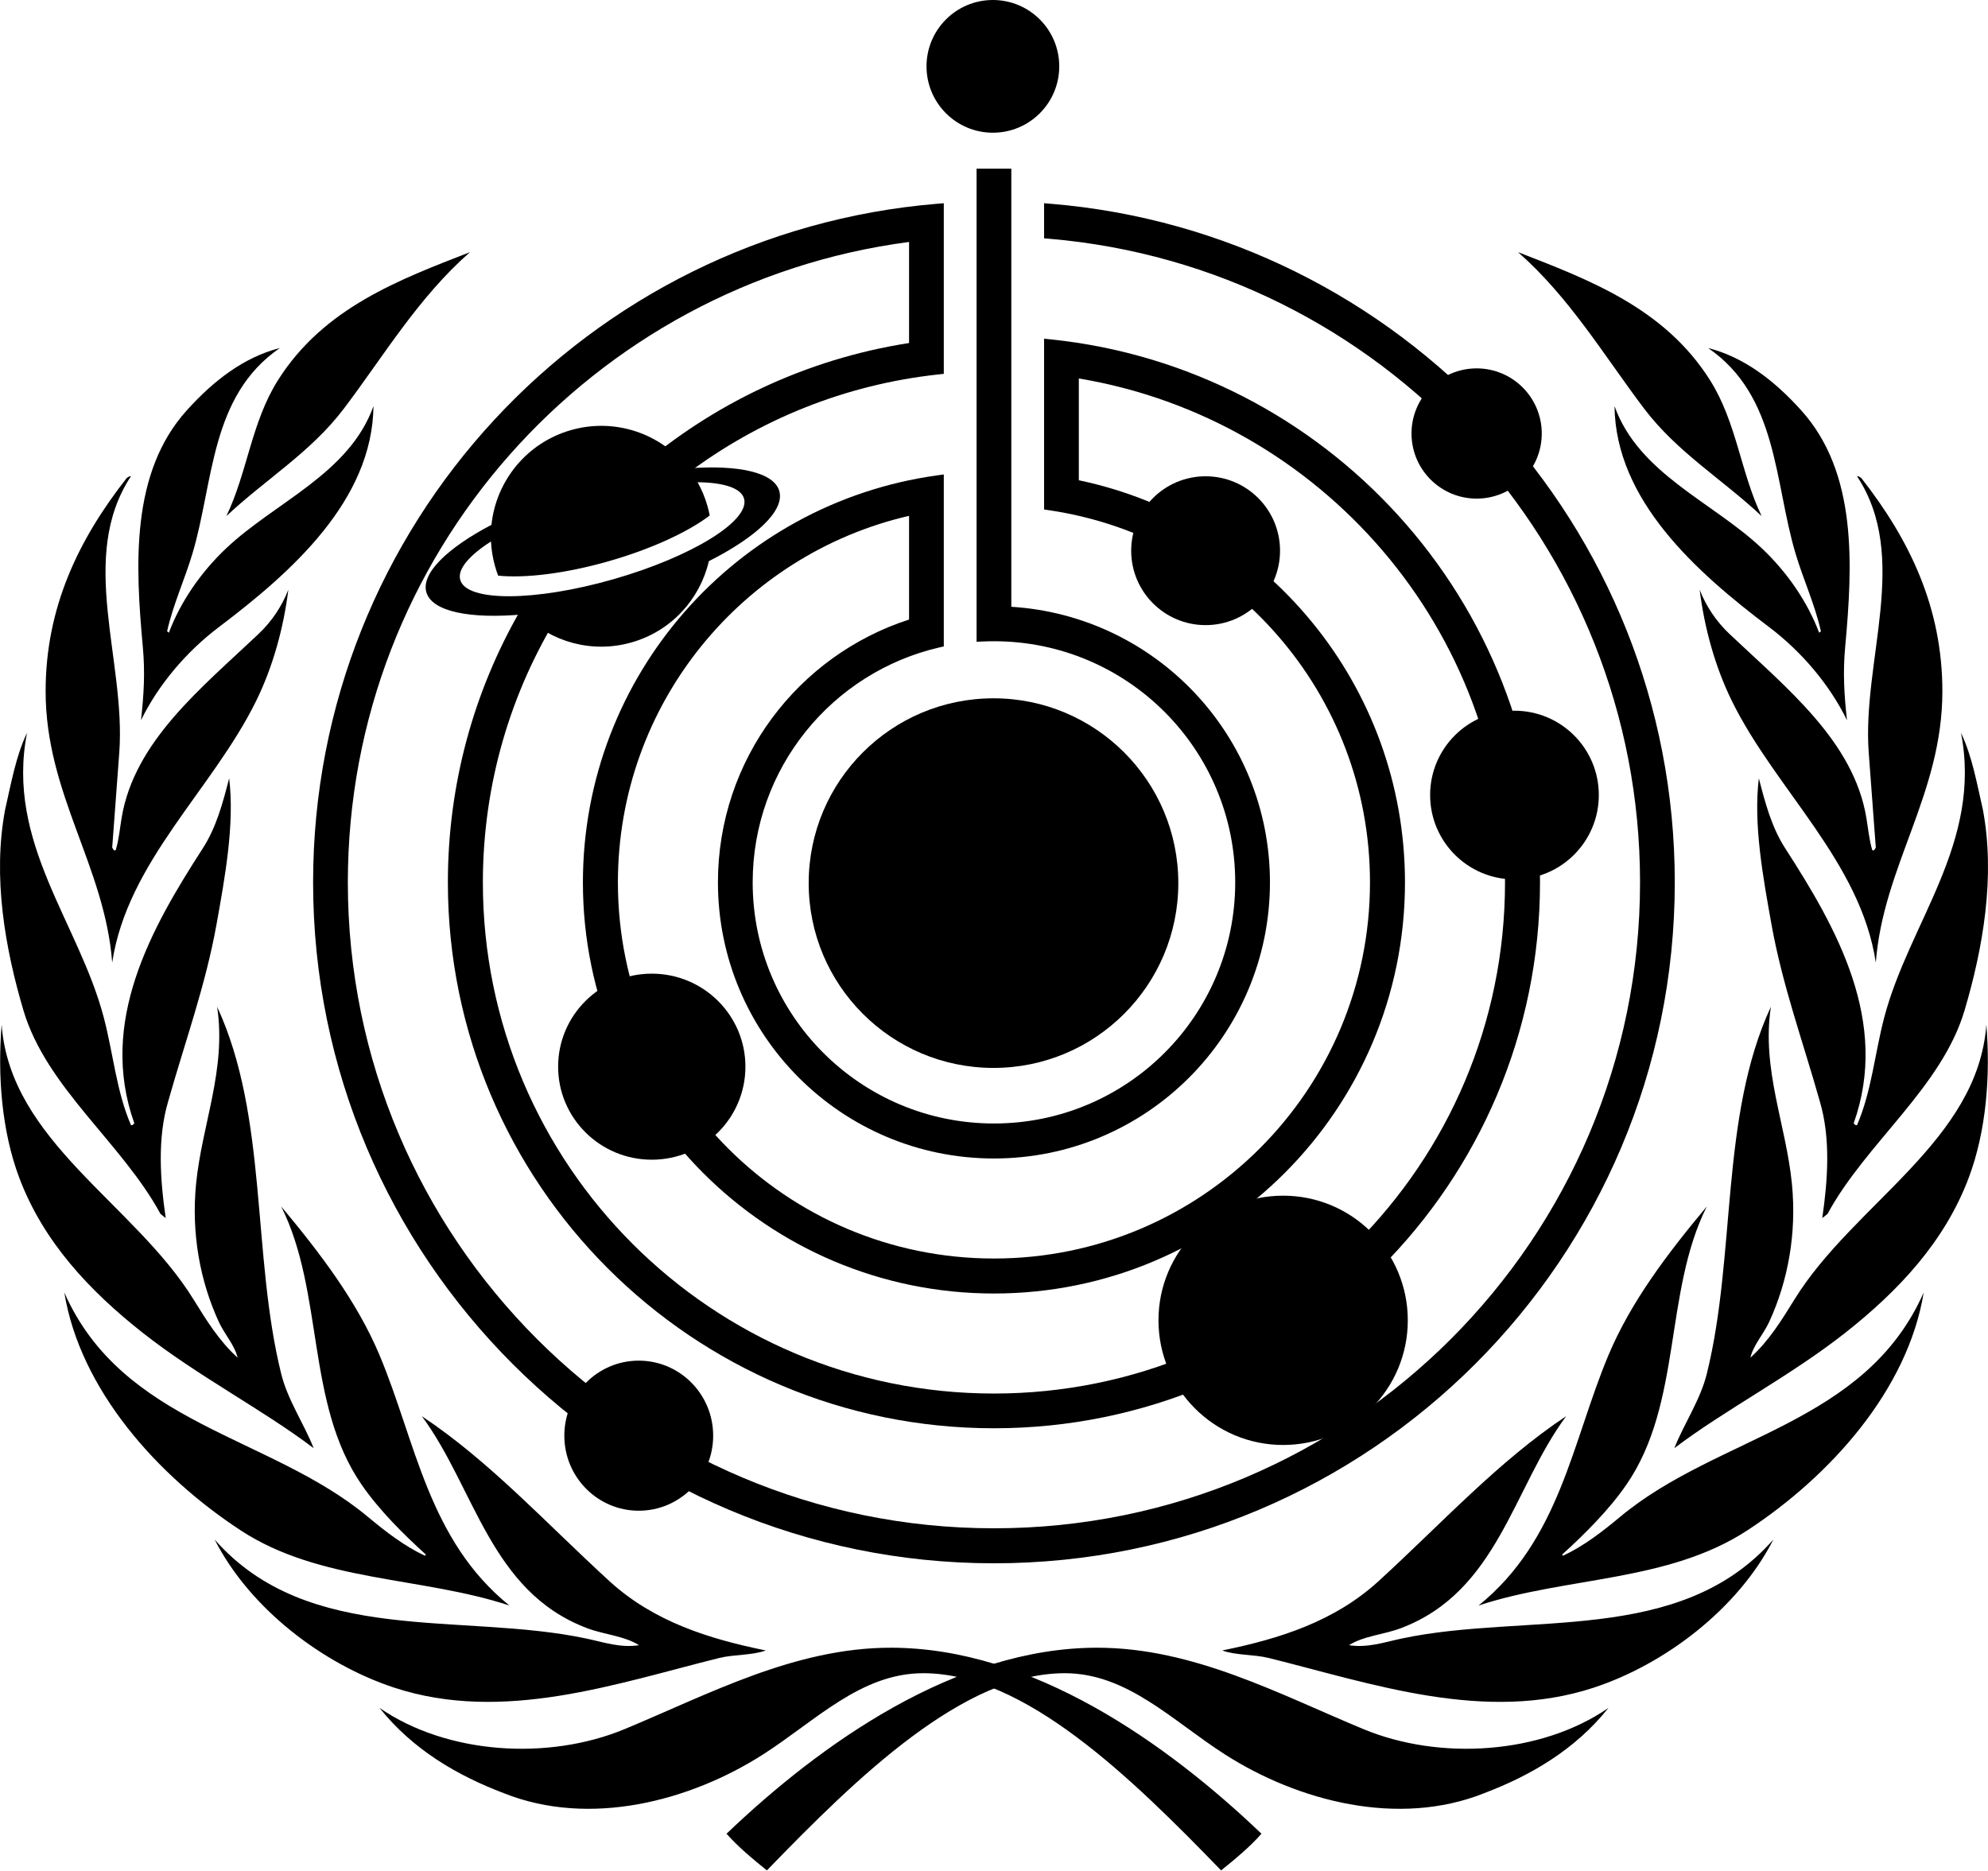 <svg width="800" height="753" viewBox="0 0 800 753" fill="none" xmlns="http://www.w3.org/2000/svg">
<path fill-rule="evenodd" clip-rule="evenodd" d="M507.633 737.956C503.012 743.237 497.031 748.173 491.393 752.724C454.966 715.081 412.198 673.361 371.548 673.361C346.345 673.361 328.194 692.545 307.017 706.08C277.629 724.862 237.316 735.44 202.769 721.654C184.189 714.601 166.186 704.209 152.732 687.329C179.921 706.08 220.64 708.6 251.335 695.865C285.264 681.791 319.797 663.103 358.463 663.103C415.461 663.103 469.632 701.654 507.633 737.956ZM86.368 619.564C124.106 662.517 185.655 648.698 236.031 659.425C243.043 660.918 249.632 663.247 257.157 662.091C251.169 658.294 243.23 657.866 236.311 655.26C197.223 640.536 191.128 598.707 169.737 569.918C197.06 588.079 219.696 612.946 245.246 636.314C263.029 652.577 285.184 659.535 308.16 664.209C302.639 666.227 295.416 665.752 289.469 667.226C248.197 677.463 202.438 693.625 158.522 679.133C130.181 669.782 100.689 647.635 86.367 619.563L86.368 619.564ZM25.877 520.151C49.416 573.44 108.557 577.614 147.88 610.303C155.357 616.521 162.769 622.24 170.983 626.071L171.407 625.642C162.333 617.431 152.513 607.648 145.485 597.438C123.01 564.785 130.488 520.153 113.16 485.535C128.904 504.384 143.671 523.796 152.737 545.376C167.326 580.106 172.282 619.729 205.001 646.12C169.588 634.437 128.736 636.763 96.847 615.878C63.327 593.924 32.26 559.275 25.877 520.15V520.151ZM0.661 412.34C4.066 459.289 54.055 484.368 77.891 522.962C82.981 531.205 88.221 539.713 95.613 546.37C94.461 541.37 90.348 536.941 88.083 532.038C80.439 515.479 76.978 496.315 78.886 476.611C81.209 452.637 91.205 430.373 87.369 405.152C107.913 449.494 101.285 504.929 113.16 552.873C115.787 563.479 122.246 572.761 126.226 582.806C106.04 567.451 79.586 553.822 57.428 536.358C35.999 519.469 17.399 499.674 7.73 473.917C0.763 455.358 -1.049 433.219 0.661 412.338V412.34ZM2.058 325.837C4.469 315.359 6.314 304.513 10.873 294.902C2.241 339.19 31.709 371.182 41.767 409.499C45.559 423.938 46.856 439.282 52.696 452.755C53.242 453.046 53.713 452.48 54.05 452.044C39.511 411.266 60.823 373.578 81.585 341.435C87.043 332.987 89.668 323.148 92.216 313.202C94.461 331.663 90.532 353.03 87.116 372.081C82.719 396.606 74.336 419.591 67.672 443.253C63.285 458.036 64.442 474.719 66.692 490.206L64.577 488.518C49.121 459.986 18.625 437.697 9.415 406.557C2.054 381.668 -3.038 352.915 2.058 325.839V325.837ZM18.36 278.194C18.36 244.679 31.412 217.339 50.989 192.378C51.558 192.095 51.962 191.526 52.696 191.66C31.143 224.439 50.761 265.817 47.99 302.996L45.148 341.156C45.569 341.434 45.569 342.578 46.571 342.14C47.845 337.886 48.23 333.361 48.971 328.967C54.159 298.203 81.176 276.792 104.088 255.073C109.507 249.935 113.476 243.86 116.03 237.333C114.126 252.657 109.851 268.366 102.971 282.29C85.335 317.99 51.274 346.807 45.148 387.377C42.177 348.496 18.36 319.593 18.36 278.194ZM75.168 165.138C86.006 153.124 98.151 143.765 112.61 140.063C84.532 159.369 86.055 193.87 77.46 222.72C74.317 233.269 69.697 243.152 67.242 254.054L67.951 254.621C72.623 242.297 80.639 230.449 91.081 220.598C110.83 201.966 140.523 190.69 150.295 163.436C149.848 201.309 117.562 230.097 88.075 252.369C74.849 262.359 63.61 275.77 56.751 289.83C57.896 279.366 58.416 270.661 57.483 260.448C54.456 227.364 52.492 190.275 75.168 165.138ZM189.137 101.466C168.298 119.75 154.392 143.283 138.384 164.438C125.07 182.034 106.799 192.936 91.088 207.701C99.57 190.107 101.135 169.946 111.906 152.926C130.323 123.82 160.762 112.522 189.137 101.466Z" fill="black"/>
<path fill-rule="evenodd" clip-rule="evenodd" d="M292.367 737.956C296.989 743.237 302.97 748.173 308.607 752.724C345.035 715.081 387.803 673.361 428.452 673.361C453.655 673.361 471.807 692.545 492.984 706.08C522.371 724.862 562.685 735.44 597.231 721.654C615.812 714.601 633.814 704.209 647.269 687.329C620.078 706.08 579.361 708.6 548.666 695.865C514.737 681.791 480.203 663.103 441.537 663.103C384.54 663.103 330.369 701.654 292.367 737.956ZM713.632 619.564C675.895 662.517 614.345 648.698 563.969 659.425C556.957 660.918 550.369 663.247 542.842 662.091C548.832 658.294 556.77 657.866 563.69 655.26C602.778 640.536 608.872 598.707 630.263 569.917C602.941 588.079 580.305 612.946 554.755 636.314C536.972 652.577 514.817 659.535 491.841 664.209C497.362 666.227 504.585 665.752 510.532 667.226C551.804 677.463 597.562 693.625 641.479 679.133C669.82 669.781 699.312 647.635 713.634 619.563L713.632 619.564ZM774.123 520.151C750.584 573.44 691.444 577.614 652.12 610.303C644.644 616.521 637.232 622.24 629.018 626.071L628.593 625.642C637.668 617.431 647.488 607.648 654.515 597.438C676.991 564.785 669.512 520.153 686.841 485.535C671.095 504.384 656.329 523.795 647.263 545.376C632.675 580.106 627.719 619.729 594.999 646.12C630.412 634.437 671.264 636.763 703.153 615.877C736.674 593.924 767.739 559.275 774.123 520.15V520.151ZM799.339 412.34C795.935 459.289 745.945 484.368 722.11 522.962C717.019 531.205 711.779 539.713 704.387 546.37C705.539 541.37 709.652 536.941 711.917 532.038C719.562 515.478 723.022 496.315 721.114 476.611C718.791 452.637 708.796 430.373 712.632 405.152C692.087 449.494 698.715 504.929 686.841 552.873C684.214 563.479 677.754 572.76 673.774 582.806C693.961 567.451 720.414 553.821 742.572 536.358C764.001 519.469 782.6 499.674 792.27 473.917C799.237 455.358 801.049 433.219 799.339 412.338V412.34ZM797.942 325.836C795.531 315.358 793.685 304.513 789.127 294.901C797.758 339.189 768.292 371.182 758.233 409.499C754.441 423.938 753.144 439.281 747.304 452.755C746.758 453.046 746.287 452.48 745.95 452.044C760.489 411.266 739.177 373.578 718.416 341.435C712.958 332.986 710.331 323.148 707.784 313.202C705.539 331.662 709.468 353.03 712.884 372.08C717.282 396.605 725.664 419.591 732.328 443.253C736.715 458.035 735.559 474.719 733.308 490.205L735.423 488.518C750.879 459.986 781.376 437.696 790.585 406.557C797.945 381.668 803.038 352.915 797.942 325.838V325.836ZM781.64 278.194C781.64 244.678 768.589 217.339 749.011 192.378C748.442 192.095 748.038 191.525 747.304 191.659C768.856 224.438 749.239 265.817 752.01 302.996L754.853 341.156C754.431 341.434 754.431 342.578 753.429 342.14C752.156 337.886 751.77 333.36 751.029 328.967C745.841 298.203 718.824 276.792 695.913 255.072C690.493 249.935 686.525 243.86 683.97 237.333C685.874 252.657 690.15 268.366 697.03 282.29C714.665 317.989 748.726 346.807 754.853 387.377C757.823 348.496 781.64 319.592 781.64 278.194ZM724.832 165.138C713.994 153.124 701.849 143.764 687.389 140.062C715.468 159.369 713.945 193.871 722.54 222.72C725.683 233.268 730.304 243.152 732.759 254.054L732.048 254.621C727.377 242.297 719.361 230.448 708.919 220.597C689.17 201.966 659.477 190.69 649.704 163.436C650.153 201.309 682.438 230.096 711.925 252.368C725.151 262.358 736.391 275.77 743.25 289.83C742.104 279.365 741.584 270.661 742.517 260.447C745.544 227.364 747.508 190.275 724.832 165.138ZM610.864 101.466C631.702 119.749 645.608 143.283 661.617 164.438C674.93 182.034 693.2 192.936 708.913 207.701C700.43 190.107 698.866 169.946 688.095 152.925C669.676 123.82 639.237 112.522 610.864 101.466Z" fill="black"/>
<path fill-rule="evenodd" clip-rule="evenodd" d="M224.596 429.272C224.596 408.597 241.469 391.836 262.282 391.836C283.096 391.836 299.968 408.597 299.968 429.272C299.968 449.948 283.096 466.709 262.282 466.709C241.469 466.709 224.596 449.948 224.596 429.272Z" fill="black"/>
<path fill-rule="evenodd" clip-rule="evenodd" d="M227.092 577.77C227.092 561.092 240.5 547.572 257.041 547.572C273.582 547.572 286.99 561.092 286.99 577.77C286.99 594.449 273.582 607.969 257.041 607.969C240.5 607.969 227.092 594.449 227.092 577.77Z" fill="black"/>
<path fill-rule="evenodd" clip-rule="evenodd" d="M455.206 221.624C455.206 205.084 468.614 191.675 485.155 191.675C501.695 191.675 515.104 205.084 515.104 221.624C515.104 238.165 501.695 251.573 485.155 251.573C468.614 251.573 455.206 238.165 455.206 221.624Z" fill="black"/>
<path fill-rule="evenodd" clip-rule="evenodd" d="M575.502 319.958C575.502 301.211 590.698 286.015 609.444 286.015C628.19 286.015 643.387 301.211 643.387 319.958C643.387 338.704 628.19 353.9 609.444 353.9C590.698 353.9 575.502 338.704 575.502 319.958Z" fill="black"/>
<path fill-rule="evenodd" clip-rule="evenodd" d="M568.014 174.454C568.014 159.982 579.745 148.249 594.22 148.249C608.694 148.249 620.425 159.982 620.425 174.454C620.425 188.927 608.694 200.66 594.22 200.66C579.745 200.66 568.014 188.927 568.014 174.454Z" fill="black"/>
<path fill-rule="evenodd" clip-rule="evenodd" d="M466.187 531.349C466.187 503.644 488.647 481.184 516.352 481.184C544.057 481.184 566.517 503.644 566.517 531.349C566.517 559.054 544.057 581.514 516.352 581.514C488.647 581.514 466.187 559.054 466.187 531.349Z" fill="black"/>
<path fill-rule="evenodd" clip-rule="evenodd" d="M325.426 355.398C325.426 314.322 358.724 281.024 399.799 281.024C440.875 281.024 474.173 314.322 474.173 355.398C474.173 396.473 440.875 429.771 399.799 429.771C358.724 429.771 325.426 396.473 325.426 355.398Z" fill="black"/>
<path fill-rule="evenodd" clip-rule="evenodd" d="M372.845 26.705C372.845 11.956 384.801 0 399.55 0C414.299 0 426.255 11.956 426.255 26.705C426.255 41.454 414.299 53.409 399.55 53.409C384.801 53.409 372.845 41.454 372.845 26.705Z" fill="black"/>
<path fill-rule="evenodd" clip-rule="evenodd" d="M200.464 231.661C200.017 230.486 199.616 229.283 199.263 228.052C198.294 224.673 197.744 221.273 197.582 217.907C188.778 223.545 183.989 229.115 185.212 233.38C187.758 242.257 215.385 242.123 246.92 233.081C278.454 224.038 301.954 209.512 299.409 200.634C298.186 196.369 291.174 194.184 280.72 194.068C282.366 197.008 283.701 200.183 284.67 203.562C285.042 204.859 285.352 206.159 285.603 207.459C276.902 214.055 262.297 220.883 245.096 225.815C227.601 230.831 211.344 232.763 200.464 231.661ZM171.573 238.329C169.409 230.782 179.957 220.558 197.769 211.207C199.595 193.717 211.78 178.248 229.722 173.104C247.663 167.959 266.193 174.62 277.011 188.485C297.071 186.976 311.435 190.057 313.599 197.604C315.849 205.45 304.36 216.189 285.254 225.832C281.72 241.028 270.272 253.906 254.212 258.511C238.151 263.117 221.618 258.262 210.569 247.247C189.256 249.194 173.823 246.175 171.573 238.329Z" fill="black"/>
<path fill-rule="evenodd" clip-rule="evenodd" d="M406.966 67.892H392.988L392.988 258.271L395.595 258.156C397.047 258.091 398.508 258.058 399.977 258.058C453.6 258.058 497.067 301.505 497.067 355.096C497.067 408.687 453.6 452.134 399.977 452.134C346.355 452.134 302.887 408.687 302.887 355.096C302.887 309.109 334.897 270.587 377.867 260.585L379.797 260.136L379.797 190.936L376.957 191.331C296.501 202.535 234.57 271.608 234.57 355.148C234.57 446.5 308.626 520.555 399.977 520.555C491.328 520.555 565.383 446.5 565.383 355.148C565.383 275.505 509.097 209.014 434.135 193.273V152.309C531.461 168.577 605.639 253.203 605.639 355.148C605.639 468.732 513.561 560.811 399.977 560.811C286.393 560.811 194.315 468.732 194.315 355.148C194.315 315.459 205.555 278.402 225.025 246.979L227.911 242.321L222.503 243.201C218.575 243.841 214.783 244.335 211.165 244.685L209.882 244.809L209.241 245.927C190.784 278.089 180.232 315.364 180.232 355.096C180.232 476.429 278.616 574.789 399.977 574.789C521.338 574.789 619.722 476.429 619.722 355.096C619.722 241.505 533.495 148.052 422.91 136.585L420.157 136.3V205.039L422.288 205.354C495.282 216.142 551.301 279.077 551.301 355.096C551.301 438.7 483.55 506.472 399.977 506.472C316.405 506.472 248.654 438.7 248.654 355.096C248.654 283.246 298.697 223.083 365.819 207.592V249.331C321.193 263.747 288.909 305.647 288.909 355.096C288.909 416.465 338.636 466.217 399.978 466.217C461.32 466.217 511.046 416.465 511.046 355.096C511.046 296.075 465.053 247.801 406.966 244.192V67.892Z" fill="black"/>
<path fill-rule="evenodd" clip-rule="evenodd" d="M275.248 191.134L275.958 191.071L276.528 190.643C305.291 169.023 339.905 154.773 377.57 150.693L379.797 150.451V81.784L377.096 82.007C236.486 93.637 125.998 211.46 125.998 355.096C125.998 506.439 248.662 629.127 399.977 629.127C551.292 629.127 673.956 506.439 673.956 355.096C673.956 211.46 563.469 93.636 422.859 82.007L420.157 81.784V95.909L422.44 96.104C555.517 107.489 659.978 219.098 659.978 355.096C659.978 498.661 543.572 615.044 399.977 615.044C256.382 615.044 139.976 498.661 139.976 355.096C139.976 223.108 238.368 114.091 365.819 97.371V138.042C324.138 144.546 286.34 162.762 255.898 189.213L248.963 195.238L257.994 193.55C264.064 192.415 269.857 191.611 275.248 191.134Z" fill="black"/>
</svg>
